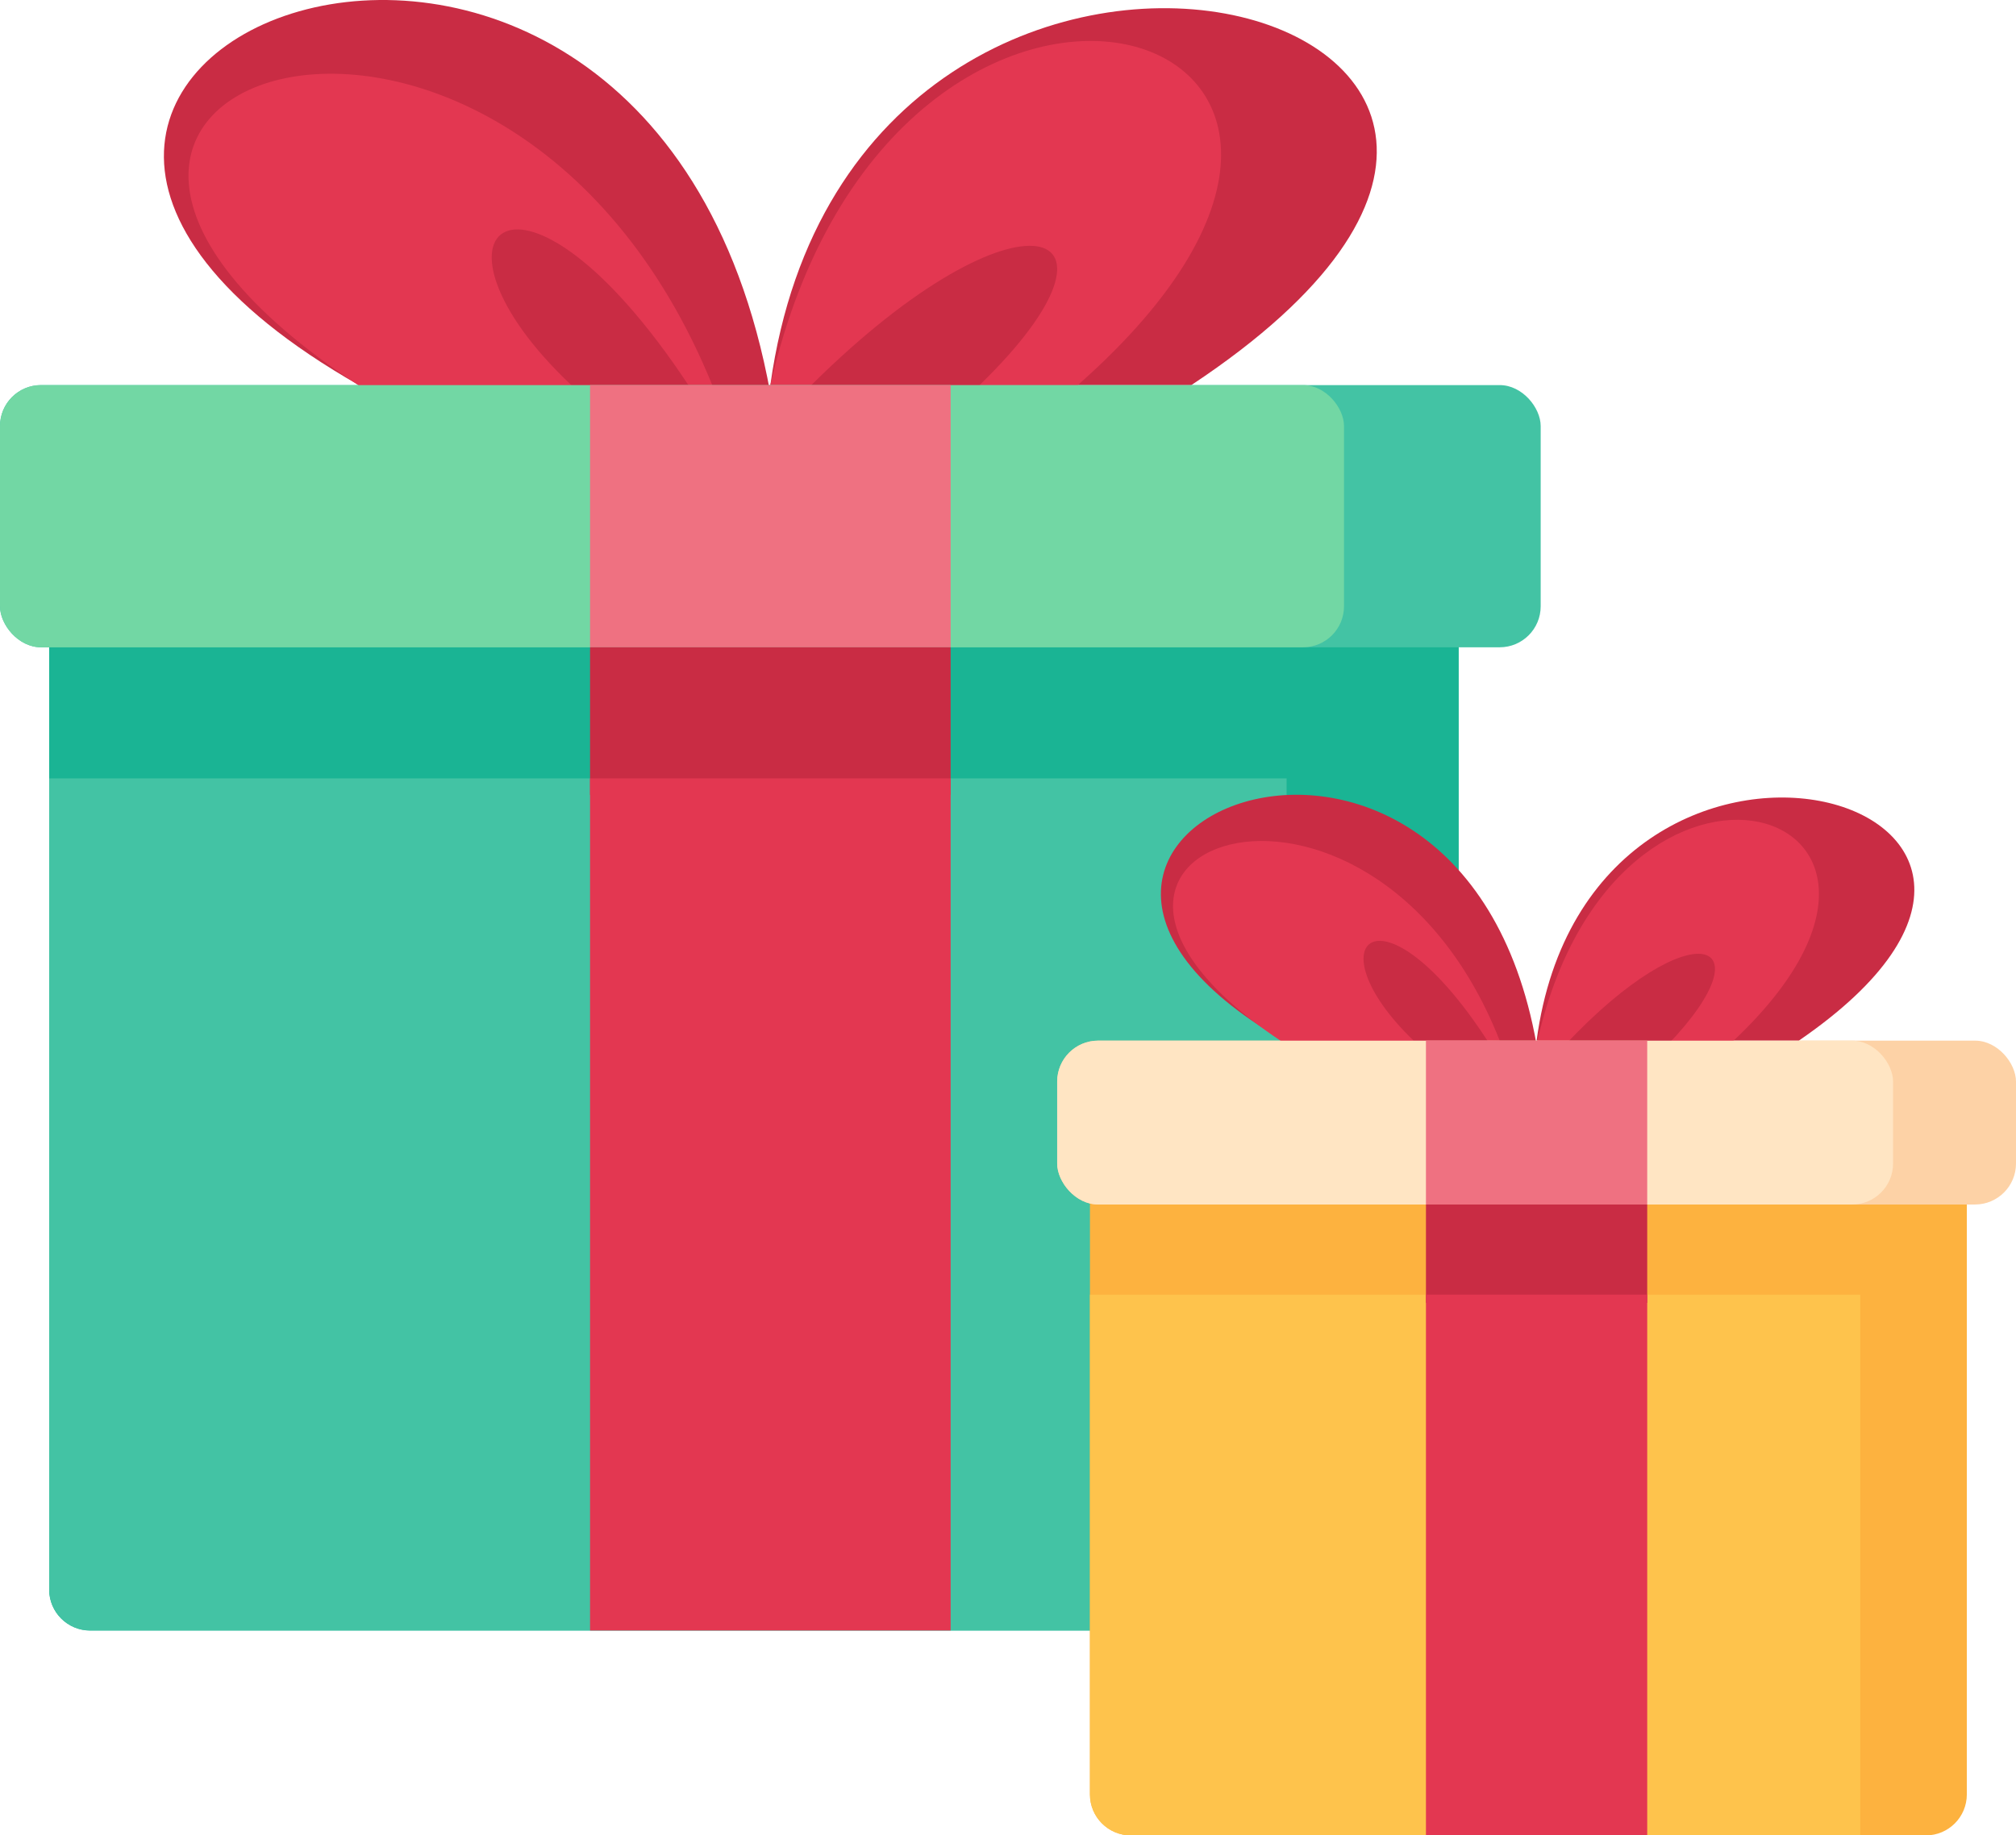 <svg width="246" height="224" viewBox="0 0 246 224" fill="none"
    xmlns="http://www.w3.org/2000/svg">
    <path d="M6 77H178V194C178 196.761 175.761 199 173 199H11C8.239 199 6 196.761 6 194V77Z" fill="#1AB494"/>
    <path d="M6 95H157V199H11C8.239 199 6 196.761 6 194V95Z" fill="#43C3A4"/>
    <rect y="47" width="188" height="32" rx="5" fill="#43C3A4"/>
    <path d="M94 47C104.435 -28.188 214.406 1.265 145.373 47H94Z" fill="#C92C44"/>
    <path d="M45.575 47.999C-27.869 7.873 78.666 -36.185 94 48L45.575 47.999Z" fill="#C92C44"/>
    <path d="M45.257 48C-14.147 10.364 61.312 -16.301 87 47.216L45.257 48Z" fill="#E33751"/>
    <path d="M94 47C109.166 -19.548 181.8 2.636 131.515 47H94Z" fill="#E33751"/>
    <path d="M69.711 47C49.865 28.287 63.36 15.803 84 47H69.711Z" fill="#C92C44"/>
    <path d="M99 47C124.457 21.73 140.06 27.095 119.53 47H99Z" fill="#C92C44"/>
    <rect y="47" width="164" height="32" rx="5" fill="#72D7A4"/>
    <rect x="72" y="47" width="44" height="32" fill="#EF7181"/>
    <rect x="72" y="79" width="44" height="18" fill="#C92C44"/>
    <rect x="72" y="95" width="44" height="104" fill="#E33751"/>
    <path d="M133 146.008H240V219.008C240 221.769 237.761 224.008 235 224.008H138C135.239 224.008 133 221.769 133 219.008V146.008Z" fill="#FDB23F"/>
    <path d="M133 158.008H227V224.008H138C135.239 224.008 133 221.769 133 219.008V158.008Z" fill="#FEC34C"/>
    <rect x="129" y="127.008" width="117" height="20" rx="5" fill="#FDD2A6"/>
    <path d="M187.5 127.009C194 78.508 262.5 97.507 219.5 127.009H187.5Z" fill="#C92C44"/>
    <path d="M157.5 127.5C112 102.003 178 74.007 187.5 127.501L157.5 127.5Z" fill="#C92C44"/>
    <path d="M157 127.508C120 103.51 167 86.508 183 127.008L157 127.508Z" fill="#E33751"/>
    <path d="M187.5 127.51C197 84.008 242.5 98.509 211 127.51H187.5Z" fill="#E33751"/>
    <path d="M172.5 127.011C160 115.012 168.5 107.008 181.5 127.011H172.5Z" fill="#C92C44"/>
    <path d="M191 127.507C206.5 111.006 216 114.509 203.5 127.507H191Z" fill="#C92C44"/>
    <rect x="129" y="127.008" width="102" height="20" rx="5" fill="#FFE5C3"/>
    <rect x="174" y="127.008" width="27" height="20" fill="#EF7181"/>
    <rect x="174" y="147.008" width="27" height="12" fill="#C92C44"/>
    <rect x="174" y="158.008" width="27" height="66" fill="#E33751"/>
</svg>

